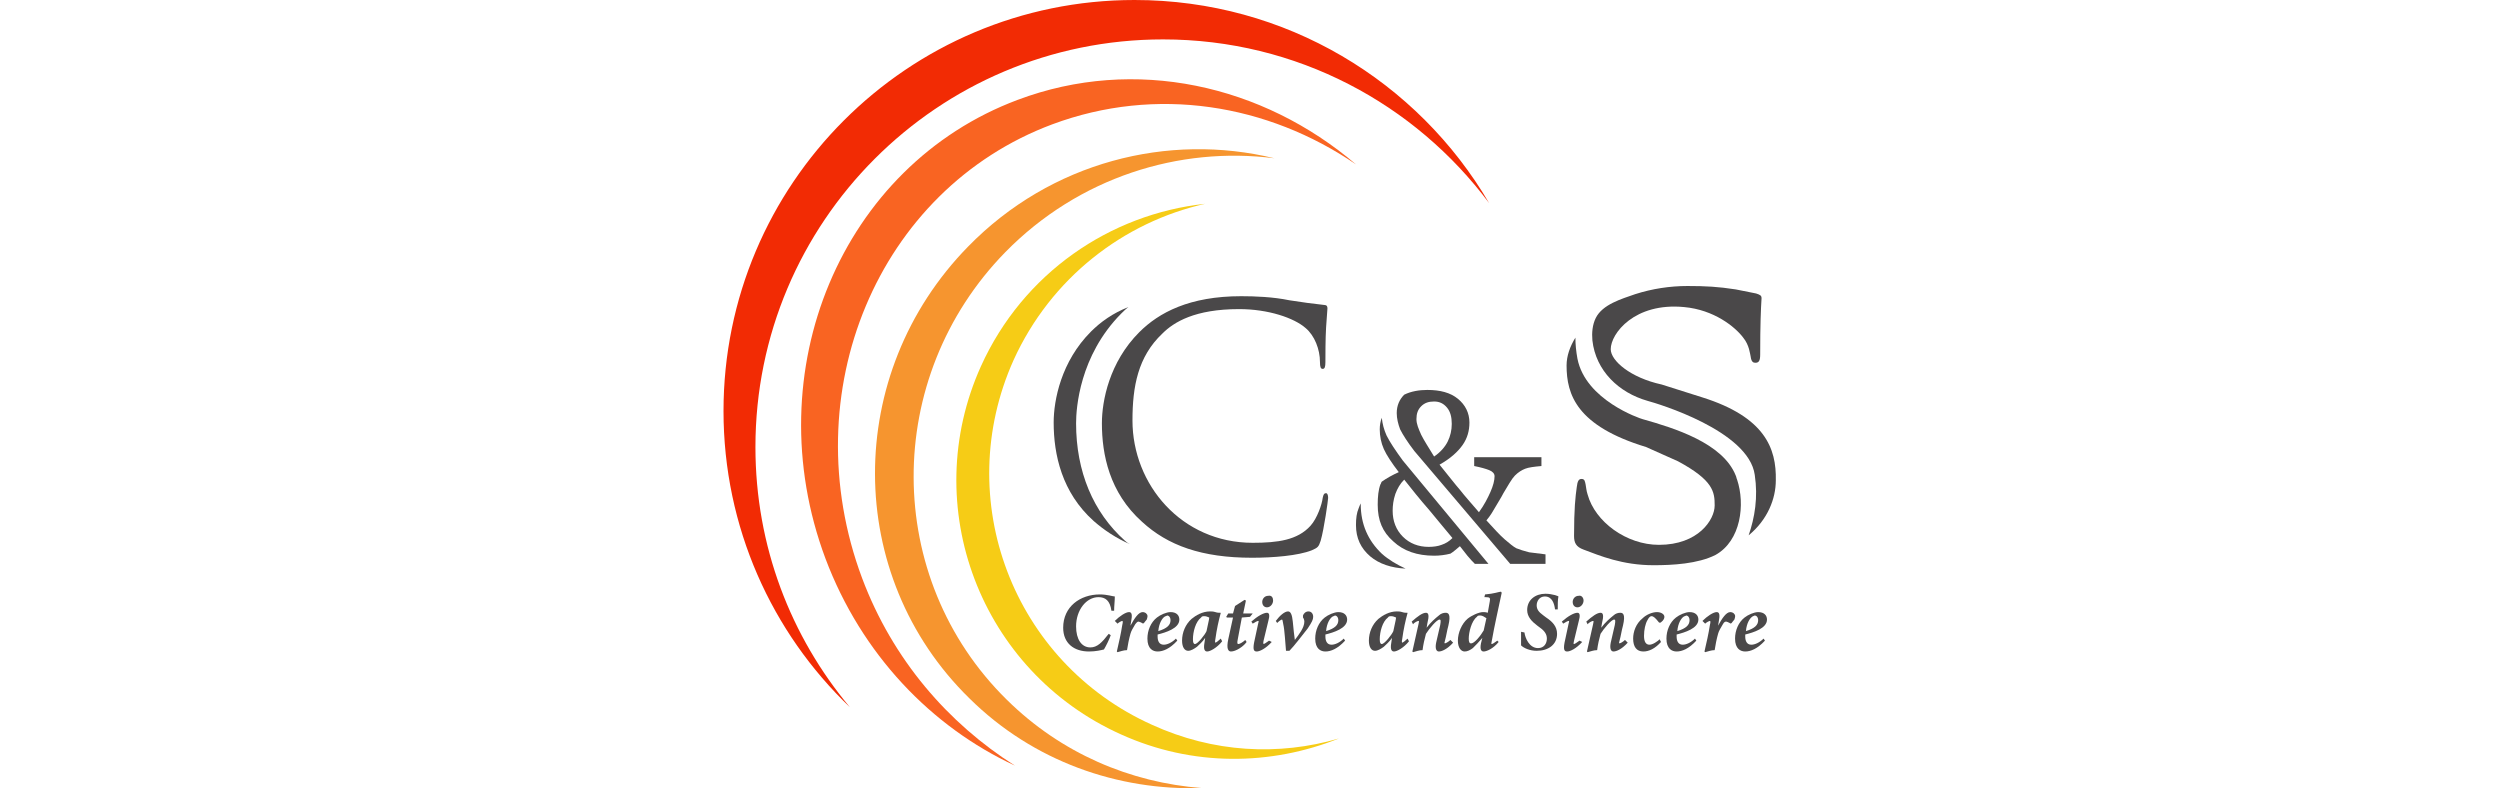 <?xml version="1.0" encoding="utf-8"?>
<!-- Generator: Adobe Illustrator 19.2.1, SVG Export Plug-In . SVG Version: 6.00 Build 0)  -->
<svg version="1.1" id="Layer_1" xmlns="http://www.w3.org/2000/svg" xmlns:xlink="http://www.w3.org/1999/xlink" x="0px" y="0px"
	 viewBox="0 0 368 116" style="enable-background:new 0 0 368 116;" xml:space="preserve">
<style type="text/css">
	.st0{fill:#F22B04;}
	.st1{fill:#F6CC16;}
	.st2{fill:#F96422;}
	.st3{fill:#F6952F;}
	.st4{fill:#4A4849;}
	.st5{opacity:0.2;}
	.st6{opacity:0.3;}
	.st7{fill:none;stroke:#000000;stroke-miterlimit:10;}
	.st8{opacity:0.5;}
</style>
<path class="st0" d="M111.2,65.8c0-33.1,26.8-60,60-60c19.7,0,37.1,9.5,48,24.1C208.7,12,189.3,0,167,0c-33.4,0-60.5,27.1-60.5,60.5
	c0,17.1,7.1,32.6,18.6,43.6C116.4,93.7,111.2,80.4,111.2,65.8z"/>
<path class="st1" d="M169.6,106.7c-20.5-9.2-29.6-33.2-20.4-53.7c5.5-12.1,16.2-20.3,28.2-23c-14,1.5-26.8,10.2-33,23.9
	c-9.3,20.6-0.1,44.9,20.6,54.2c10.6,4.8,22.1,4.6,32.1,0.6C188.2,111.3,178.6,110.8,169.6,106.7z"/>
<path class="st2" d="M126.9,85.1c-10.2-27.3,2.3-57.2,28-66.8c15.3-5.7,31.7-3,44.7,5.9c-13.7-11.7-32.5-16-49.8-9.5
	c-25.9,9.7-38.6,39.9-28.3,67.5c5.3,14.1,15.6,24.8,27.9,30.5C139.6,106.5,131.4,97.1,126.9,85.1z"/>
<path class="st3" d="M148.2,103c-18.2-17.9-18.3-47.4-0.2-65.9c10.8-11,25.6-15.6,39.6-13.8c-15.6-3.8-32.9,0.5-45.1,13
	c-18.3,18.7-18.3,48.4,0.2,66.5c9.4,9.3,21.9,13.6,34.2,13.2C166.4,115.2,156.2,110.9,148.2,103z"/>
<g>
	<path class="st4" d="M163.5,93.5c-0.2,0.6-0.7,1.6-1,2.1c-0.4,0.1-1.2,0.3-2.2,0.3c-2.2,0-3.8-1.2-3.8-3.5c0-3.1,2.5-4.9,5.4-4.9
		c1.1,0,1.9,0.3,2.2,0.3c0,0.7-0.1,1.4-0.1,2.1l-0.4,0c-0.2-1.5-0.9-2-1.9-2c-1.8,0-3.3,1.9-3.3,4.3c0,1.9,0.8,3.1,2.1,3.1
		c1,0,1.7-0.7,2.7-2L163.5,93.5z"/>
	<path class="st4" d="M164.1,91.4c0.7-0.7,1.6-1.3,2.1-1.3c0.4,0,0.5,0.4,0.3,1.4l-0.1,0.6h0c0.6-1.1,1.2-2,1.8-2
		c0.2,0,0.5,0.1,0.6,0.3c0.2,0.2,0.1,0.5,0,0.8c-0.2,0.2-0.3,0.4-0.4,0.5c-0.1,0.1-0.2,0.1-0.3,0c-0.2-0.1-0.4-0.2-0.5-0.2
		c-0.1,0-0.2,0-0.5,0.4c-0.3,0.5-0.6,1-0.7,1.4c-0.2,0.7-0.4,1.7-0.5,2.4c-0.5,0-1,0.2-1.4,0.3l-0.1-0.1c0.3-1.3,0.6-2.6,0.8-3.9
		c0.1-0.4,0.1-0.6,0-0.6c-0.1,0-0.5,0.2-0.7,0.4L164.1,91.4z"/>
	<path class="st4" d="M173.3,94.3c-1.1,1.2-2.1,1.6-2.9,1.6c-0.7,0-1.5-0.4-1.5-1.9c0-1.2,0.5-2.4,1.4-3.1c0.5-0.4,1.4-0.8,2-0.8
		c0.9,0,1.3,0.5,1.3,1.1c0,1.3-2,1.9-3.2,2.2c0,0.1,0,0.2,0,0.3c0,0.6,0.2,1.2,0.9,1.2c0.5,0,1.2-0.3,1.8-0.9L173.3,94.3z
		 M171.4,90.8c-0.3,0.2-0.8,0.9-0.9,2.1c1.3-0.4,1.8-0.9,1.8-1.6c0-0.5-0.3-0.7-0.5-0.7C171.7,90.7,171.5,90.7,171.4,90.8z"/>
	<path class="st4" d="M179.9,94.4c-0.8,1-1.8,1.5-2.2,1.5c-0.3,0-0.6-0.2-0.4-1.3l0.1-0.7h0c-0.4,0.6-0.9,1-1.2,1.3
		c-0.4,0.3-0.9,0.6-1.3,0.6c-0.5,0-0.9-0.5-0.9-1.5c0-1.2,0.5-2.4,1.4-3.2c0.6-0.5,1.6-1.1,2.7-1.1c0.2,0,0.5,0,0.8,0.1
		c0.3,0.1,0.5,0.1,0.7,0.1l0.1,0c-0.3,1.1-0.6,2.4-0.8,3.9c-0.1,0.4,0,0.5,0,0.5c0.1,0,0.5-0.3,0.8-0.6L179.9,94.4z M177.6,92.9
		c0.1-0.6,0.4-1.7,0.4-2c-0.2-0.1-0.5-0.2-0.7-0.2c-0.2,0-0.4,0-0.5,0.2c-0.8,0.6-1.2,2.1-1.2,3.2c0,0.5,0.1,0.7,0.3,0.7
		C176.3,94.8,177.4,93.4,177.6,92.9z"/>
	<path class="st4" d="M184,90.8l-1.2,0.1l-0.6,3.2c-0.1,0.5-0.1,0.7,0.1,0.7c0.2,0,0.7-0.3,1-0.6l0.2,0.3c-0.5,0.7-1.6,1.4-2.3,1.4
		c-0.4,0-0.7-0.4-0.4-1.8l0.7-3.2h-0.9l-0.1-0.1l0.3-0.5h0.7l0.3-1.1l1.4-0.9l0.2,0.1l-0.4,1.9h1.4L184,90.8z"/>
	<path class="st4" d="M187.2,94.5c-0.9,1-1.8,1.4-2.2,1.4c-0.4,0-0.6-0.2-0.4-1.3l0.6-2.8c0.1-0.3,0.1-0.4,0-0.4
		c-0.1,0-0.5,0.2-0.8,0.4l-0.2-0.3c0.9-0.8,1.8-1.3,2.3-1.3c0.4,0,0.4,0.5,0.2,1.2l-0.7,2.9c-0.1,0.4,0,0.5,0,0.5
		c0.1,0,0.4-0.2,0.8-0.5L187.2,94.5z M187.4,88.4c0,0.5-0.4,1-0.9,1c-0.4,0-0.7-0.3-0.7-0.8c0-0.4,0.3-0.9,0.9-0.9
		C187.2,87.6,187.4,88,187.4,88.4z"/>
	<path class="st4" d="M190.6,94.2c0.6-0.8,1.4-1.8,1.4-2.7c0-0.2-0.1-0.5-0.2-0.6c0-0.1,0-0.2,0-0.3c0.1-0.3,0.4-0.6,0.8-0.6
		c0.4,0,0.7,0.3,0.7,0.8c0,0.4-0.2,0.8-0.8,1.7c-0.8,1-2,2.6-2.7,3.3h-0.5c-0.1-1-0.2-3.1-0.4-3.9c-0.1-0.5-0.1-0.7-0.2-0.7
		c-0.1,0-0.4,0.2-0.7,0.5l-0.2-0.3c0.6-0.8,1.3-1.4,1.8-1.4c0.4,0,0.6,0.5,0.7,1.5C190.4,92.5,190.5,93.6,190.6,94.2L190.6,94.2z"/>
	<path class="st4" d="M198,94.3c-1.1,1.2-2.1,1.6-2.9,1.6c-0.7,0-1.5-0.4-1.5-1.9c0-1.2,0.5-2.4,1.4-3.1c0.5-0.4,1.4-0.8,2-0.8
		c0.9,0,1.3,0.5,1.3,1.1c0,1.3-2,1.9-3.2,2.2c0,0.1,0,0.2,0,0.3c0,0.6,0.2,1.2,0.9,1.2c0.5,0,1.2-0.3,1.8-0.9L198,94.3z M196.1,90.8
		c-0.3,0.2-0.8,0.9-0.9,2.1c1.3-0.4,1.8-0.9,1.8-1.6c0-0.5-0.3-0.7-0.5-0.7C196.4,90.7,196.2,90.7,196.1,90.8z"/>
	<path class="st4" d="M207.4,94.4c-0.8,1-1.8,1.5-2.2,1.5c-0.3,0-0.6-0.2-0.4-1.3l0.1-0.7h0c-0.4,0.6-0.9,1-1.2,1.3
		c-0.4,0.3-0.9,0.6-1.3,0.6c-0.5,0-0.9-0.5-0.9-1.5c0-1.2,0.5-2.4,1.4-3.2c0.6-0.5,1.6-1.1,2.7-1.1c0.2,0,0.5,0,0.8,0.1
		c0.3,0.1,0.5,0.1,0.7,0.1l0.1,0c-0.3,1.1-0.6,2.4-0.8,3.9c-0.1,0.4,0,0.5,0,0.5c0.1,0,0.5-0.3,0.8-0.6L207.4,94.4z M205.1,92.9
		c0.1-0.6,0.4-1.7,0.4-2c-0.2-0.1-0.5-0.2-0.7-0.2c-0.2,0-0.4,0-0.5,0.2c-0.8,0.6-1.2,2.1-1.2,3.2c0,0.5,0.1,0.7,0.3,0.7
		C203.8,94.8,204.9,93.4,205.1,92.9z"/>
	<path class="st4" d="M213.9,94.6c-0.9,1-1.7,1.3-2.1,1.3c-0.3,0-0.6-0.3-0.4-1.3c0.2-0.9,0.4-1.7,0.6-2.6c0.1-0.6,0.1-0.8-0.1-0.8
		c-0.4,0-1.5,1.3-2,2.1c-0.2,0.7-0.4,1.6-0.5,2.4c-0.5,0-1,0.2-1.4,0.3l-0.1-0.1c0.3-1.3,0.6-2.6,0.9-4c0.1-0.4,0.1-0.5,0-0.5
		c-0.1,0-0.6,0.2-0.8,0.5l-0.2-0.4c0.9-0.8,1.6-1.3,2.1-1.3c0.4,0,0.5,0.4,0.2,1.6l-0.1,0.6h0c0.6-0.8,1.3-1.4,1.8-1.8
		c0.3-0.3,0.7-0.4,1-0.4c0.4,0,0.8,0.2,0.4,1.9c-0.2,0.7-0.3,1.5-0.5,2.2c-0.1,0.3-0.1,0.4,0,0.4c0.1,0,0.5-0.2,0.8-0.5L213.9,94.6z
		"/>
	<path class="st4" d="M220.6,94.5c-0.8,1-1.8,1.4-2.2,1.4c-0.3,0-0.6-0.2-0.4-1.2l0.2-0.8h0c-0.5,0.6-1,1.1-1.4,1.5
		c-0.4,0.3-0.8,0.5-1.2,0.5c-0.5,0-1-0.5-1-1.6c0-1.2,0.6-2.5,1.4-3.2c0.6-0.5,1.7-1,2.3-1c0.2,0,0.4,0,0.7,0.1l0.3-1.7
		c0.1-0.5,0-0.6-0.6-0.6h-0.2l0.1-0.4c1.3-0.1,2.1-0.4,2.3-0.4c0.1,0,0.2,0.1,0.1,0.4c-0.5,2.4-1,4.5-1.4,6.8
		c-0.1,0.4-0.1,0.5,0,0.5c0.1,0,0.4-0.2,0.8-0.5L220.6,94.5z M218.4,92.8l0.4-1.8c-0.3-0.2-0.6-0.4-0.9-0.4c-0.2,0-0.4,0-0.5,0.2
		c-0.8,0.6-1.2,2.3-1.2,3.2c0,0.5,0.1,0.7,0.3,0.7C217,94.8,218,93.5,218.4,92.8z"/>
	<path class="st4" d="M224.4,93.1c0.1,0.8,0.7,2.3,2,2.3c0.9,0,1.3-0.7,1.3-1.4c0-0.6-0.3-1.1-1-1.6l-0.4-0.3
		c-0.8-0.6-1.5-1.3-1.5-2.3c0-1.5,1.2-2.4,2.7-2.4c0.5,0,1,0.1,1.4,0.2c0.2,0.1,0.4,0.1,0.5,0.2c-0.1,0.5-0.1,1.1-0.1,1.9l-0.4,0
		c-0.1-0.8-0.4-1.9-1.5-1.9c-0.8,0-1.2,0.7-1.2,1.3c0,0.6,0.3,1,1,1.5l0.4,0.3c0.9,0.6,1.6,1.3,1.6,2.4c0,1.6-1.3,2.5-3,2.5
		c-1,0-1.9-0.4-2.3-0.8c0-0.3,0-1,0-2L224.4,93.1z"/>
	<path class="st4" d="M232.9,94.5c-0.9,1-1.8,1.4-2.2,1.4c-0.4,0-0.6-0.2-0.4-1.3l0.6-2.8c0.1-0.3,0.1-0.4,0-0.4
		c-0.1,0-0.5,0.2-0.8,0.4l-0.2-0.3c0.9-0.8,1.8-1.3,2.3-1.3c0.4,0,0.4,0.5,0.2,1.2l-0.7,2.9c-0.1,0.4-0.1,0.5,0,0.5
		c0.1,0,0.4-0.2,0.8-0.5L232.9,94.5z M233.1,88.4c0,0.5-0.4,1-0.9,1c-0.4,0-0.7-0.3-0.7-0.8c0-0.4,0.3-0.9,0.9-0.9
		C232.8,87.6,233.1,88,233.1,88.4z"/>
	<path class="st4" d="M239.6,94.6c-0.9,1-1.7,1.3-2.1,1.3c-0.3,0-0.6-0.3-0.4-1.3c0.2-0.9,0.4-1.7,0.6-2.6c0.1-0.6,0.1-0.8-0.1-0.8
		c-0.4,0-1.5,1.3-2,2.1c-0.2,0.7-0.4,1.6-0.5,2.4c-0.5,0-1,0.2-1.4,0.3l-0.1-0.1c0.3-1.3,0.6-2.6,0.9-4c0.1-0.4,0.1-0.5,0-0.5
		c-0.1,0-0.6,0.2-0.8,0.5l-0.2-0.4c0.9-0.8,1.6-1.3,2.1-1.3c0.4,0,0.5,0.4,0.2,1.6l-0.1,0.6h0c0.6-0.8,1.3-1.4,1.8-1.8
		c0.3-0.3,0.7-0.4,1-0.4c0.4,0,0.8,0.2,0.4,1.9c-0.2,0.7-0.3,1.5-0.5,2.2c-0.1,0.3-0.1,0.4,0,0.4c0.1,0,0.5-0.2,0.8-0.5L239.6,94.6z
		"/>
	<path class="st4" d="M244.5,94.5c-0.9,1-1.8,1.4-2.6,1.4c-1,0-1.5-0.7-1.5-1.9c0-1,0.4-2.2,1.4-3c0.5-0.5,1.4-0.9,2.1-0.9
		c0.6,0,1.1,0.3,1.1,0.7c0,0.2-0.1,0.5-0.5,0.8c-0.1,0.1-0.3,0.1-0.4-0.1c-0.4-0.5-0.7-0.8-1-0.8c-0.2,0-0.4,0.2-0.6,0.6
		c-0.3,0.5-0.5,1.4-0.5,2.3c0,0.9,0.3,1.3,0.8,1.3c0.5,0,1.2-0.5,1.5-0.8L244.5,94.5z"/>
	<path class="st4" d="M249.7,94.3c-1.1,1.2-2.1,1.6-2.9,1.6c-0.7,0-1.5-0.4-1.5-1.9c0-1.2,0.5-2.4,1.4-3.1c0.5-0.4,1.4-0.8,2-0.8
		c0.9,0,1.3,0.5,1.3,1.1c0,1.3-2,1.9-3.2,2.2c0,0.1,0,0.2,0,0.3c0,0.6,0.2,1.2,0.9,1.2c0.5,0,1.2-0.3,1.8-0.9L249.7,94.3z
		 M247.8,90.8c-0.3,0.2-0.8,0.9-0.9,2.1c1.3-0.4,1.8-0.9,1.8-1.6c0-0.5-0.3-0.7-0.5-0.7C248.1,90.7,247.9,90.7,247.8,90.8z"/>
	<path class="st4" d="M250.6,91.4c0.7-0.7,1.6-1.3,2.1-1.3c0.4,0,0.5,0.4,0.3,1.4l-0.1,0.6h0c0.6-1.1,1.2-2,1.8-2
		c0.2,0,0.5,0.1,0.6,0.3c0.2,0.2,0.1,0.5,0,0.8c-0.2,0.2-0.3,0.4-0.4,0.5c-0.1,0.1-0.2,0.1-0.3,0c-0.2-0.1-0.4-0.2-0.5-0.2
		c-0.1,0-0.3,0-0.5,0.4c-0.3,0.5-0.6,1-0.7,1.4c-0.2,0.7-0.4,1.7-0.5,2.4c-0.5,0-1,0.2-1.4,0.3l-0.1-0.1c0.3-1.3,0.6-2.6,0.8-3.9
		c0.1-0.4,0.1-0.6,0-0.6s-0.5,0.2-0.7,0.4L250.6,91.4z"/>
	<path class="st4" d="M259.8,94.3c-1.1,1.2-2.1,1.6-2.9,1.6c-0.7,0-1.5-0.4-1.5-1.9c0-1.2,0.5-2.4,1.4-3.1c0.5-0.4,1.4-0.8,2-0.8
		c0.9,0,1.3,0.5,1.3,1.1c0,1.3-2,1.9-3.2,2.2c0,0.1,0,0.2,0,0.3c0,0.6,0.2,1.2,0.9,1.2c0.5,0,1.2-0.3,1.8-0.9L259.8,94.3z
		 M257.9,90.8c-0.3,0.2-0.8,0.9-0.9,2.1c1.3-0.4,1.8-0.9,1.8-1.6c0-0.5-0.3-0.7-0.5-0.7C258.1,90.7,258,90.7,257.9,90.8z"/>
</g>
<g>
	<path class="st4" d="M168.1,76.8c-4.8-4.3-5.9-9.9-5.9-14.5c0-3.3,1.1-9,5.5-13.4c2.9-2.9,7.4-5.3,15-5.3c2,0,4.7,0.1,7.1,0.6
		c1.9,0.3,3.4,0.5,5.2,0.7c0.3,0,0.4,0.2,0.4,0.5c0,0.4-0.1,1-0.2,2.8c-0.1,1.6-0.1,4.3-0.1,5.1c0,0.7-0.1,1-0.4,1
		c-0.3,0-0.4-0.3-0.4-1c0-1.9-0.8-3.9-2.1-5c-1.7-1.5-5.5-2.8-9.8-2.8c-6.5,0-9.6,1.9-11.3,3.6c-3.6,3.4-4.4,7.8-4.4,12.8
		c0,9.4,7.2,18,17.7,18c3.7,0,6.6-0.4,8.5-2.5c1-1.1,1.7-3.2,1.8-4.1c0.1-0.5,0.2-0.7,0.5-0.7c0.2,0,0.3,0.3,0.3,0.7
		c0,0.3-0.6,4.6-1.1,6.3c-0.3,0.9-0.4,1-1.3,1.4c-2,0.8-5.7,1.1-8.8,1.1C176.9,82.1,171.9,80.3,168.1,76.8z"/>
</g>
<path class="st4" d="M165.6,79.6c-4.7-4.2-7.2-10.2-7.2-17.3c0-2.2,0.5-9.9,6.6-16.1c0.3-0.3,0.7-0.7,1.1-1
	c-2.3,0.9-4.1,2.2-5.5,3.6c-4.4,4.4-5.5,10.1-5.5,13.4c0,4.7,1.2,10.3,5.9,14.5c1.6,1.4,3.3,2.5,5.3,3.4
	C166.1,80,165.8,79.8,165.6,79.6z"/>
<g>
	<path class="st4" d="M250.6,58.5l-6-1.9c-4.6-1-7.5-3.5-7.5-5.2c0-2.3,3.5-6.9,10.8-6.2c4.4,0.4,7.5,2.9,8.7,4.5
		c0.9,1.1,1,2.4,1.1,2.8c0.1,0.8,0.4,0.9,0.7,0.9c0.5,0,0.7-0.3,0.7-1.2c0-4.4,0.1-6.7,0.2-8.3c0-0.4-0.2-0.5-0.8-0.7
		c-1-0.2-2-0.4-3-0.6c-2.6-0.4-4.4-0.5-7.1-0.5c-2.6,0-5.2,0.4-7.7,1.2c-2,0.7-4.8,1.5-5.8,3.5c-0.5,1-0.6,2.2-0.5,3.3
		c0.5,4.5,3.9,7.7,8.1,8.9c1.5,0.4,14.9,4.4,15.8,10.9c0.5,3.3,0,6.3-0.9,8.9c2.8-2.3,4-5.4,4-8.1C261.5,66,259.8,61.4,250.6,58.5z"
		/>
	<path class="st4" d="M255.7,70.6c-0.1-0.2-0.1-0.4-0.2-0.6c-1.9-4.8-9.1-7-13.7-8.3c-0.4-0.1-8.4-2.8-9.6-8.9
		c-0.2-1.1-0.3-2.1-0.3-3.1c-0.8,1.3-1.3,2.7-1.3,4.1c0,4.3,1.5,8.9,11.7,12l4.7,2.1c5.2,2.8,5.4,4.5,5.4,6.5c0,2.1-2.4,5.8-8.2,5.8
		c-4.8,0-9.4-3.4-10.5-7.4c-0.2-0.6-0.2-1-0.3-1.5c-0.1-0.4-0.1-0.8-0.6-0.8c-0.4,0-0.6,0.3-0.7,1.2c-0.2,1.4-0.4,3.2-0.4,7.2
		c0,1,0.3,1.6,1.4,2c2.4,0.9,5.7,2.3,10.3,2.3c2.8,0,6.5-0.2,9.1-1.5C256.3,79.6,256.9,74.2,255.7,70.6z"/>
</g>
<path class="st4" d="M225.1,81.3c-0.8-0.2-1.4-0.4-1.9-0.6c-0.4-0.2-1-0.7-1.7-1.3c-0.7-0.6-1.6-1.6-2.7-2.8c0.6-0.7,1-1.4,1.4-2.1
	c0.4-0.7,0.8-1.3,1.1-1.9c0.3-0.5,0.6-1,0.9-1.5c0.3-0.5,0.6-0.9,0.8-1.1c0.5-0.5,1-0.8,1.5-1c0.5-0.2,1.3-0.3,2.4-0.4v-1.3H217v1.3
	c1,0.2,1.7,0.4,2.2,0.6c0.5,0.2,0.8,0.5,0.8,0.9c0,0.6-0.2,1.4-0.6,2.3c-0.4,0.9-0.9,1.9-1.7,3c-1.2-1.4-2.1-2.4-2.8-3.3
	c-0.7-0.8-1.7-2.1-3-3.7c1.6-0.9,2.7-1.9,3.4-2.9c0.7-1,1-2.1,1-3.3c0-1.4-0.6-2.6-1.7-3.5c-1.1-0.9-2.6-1.3-4.5-1.3
	c-1.2,0-2.4,0.2-3.4,0.7c-0.7,0.7-1.1,1.6-1.1,2.7c0,0.8,0.2,1.6,0.5,2.4c0.4,0.8,1.1,1.9,2.1,3.2L222.3,83h5.2v-1.4
	C226.7,81.5,225.9,81.4,225.1,81.3z M209.2,64c-0.4-0.9-0.7-1.6-0.7-2.3c0-0.8,0.2-1.4,0.7-1.9c0.5-0.5,1.1-0.7,1.9-0.7
	c0.8,0,1.4,0.3,1.9,0.9c0.5,0.6,0.7,1.4,0.7,2.4c0,0.9-0.2,1.8-0.6,2.6c-0.4,0.8-1.1,1.6-2,2.2C210.3,65.9,209.6,64.8,209.2,64z"/>
<g>
	<path class="st4" d="M206.5,67.8c-1.1-1.5-1.9-2.7-2.4-3.7c-0.4-0.9-0.6-1.7-0.7-2.6c-0.2,0.5-0.3,1.1-0.3,1.7c0,1,0.2,2,0.6,2.9
		c0.4,0.9,1.2,2.1,2.2,3.4c-0.9,0.4-1.8,0.9-2.5,1.4c-0.1,0.1-0.1,0.3-0.2,0.4c-0.3,0.8-0.4,1.8-0.4,3c0,2.3,0.7,4,2.3,5.4
		c1.5,1.4,3.5,2.1,6,2.1c0.8,0,1.6-0.1,2.4-0.3c0.5-0.3,0.9-0.7,1.4-1.1c0.3,0.4,0.7,0.9,1.1,1.4c0.4,0.5,0.8,0.9,1.1,1.2h2
		L206.5,67.8z M212.2,80.2c-0.5,0.2-1.2,0.3-1.9,0.3c-1.5,0-2.8-0.5-3.8-1.5c-1-1-1.5-2.3-1.5-3.8c0-0.8,0.1-1.6,0.4-2.5
		c0.3-0.8,0.7-1.5,1.3-2.1c1.1,1.4,2.3,2.9,3.7,4.5c1.3,1.6,2.5,3,3.4,4.1C213.3,79.7,212.8,80,212.2,80.2z"/>
	<path class="st4" d="M203.4,81.5c-2-1.9-3.1-4.3-3.1-7.3c0-0.1,0-0.1,0-0.1c-0.1,0.2-0.2,0.4-0.3,0.7c-0.3,0.7-0.4,1.5-0.4,2.5
		c0,1.9,0.7,3.4,2.1,4.6c1.3,1.1,3.1,1.7,5.2,1.8C205.6,83.1,204.4,82.4,203.4,81.5z"/>
</g>
</svg>
